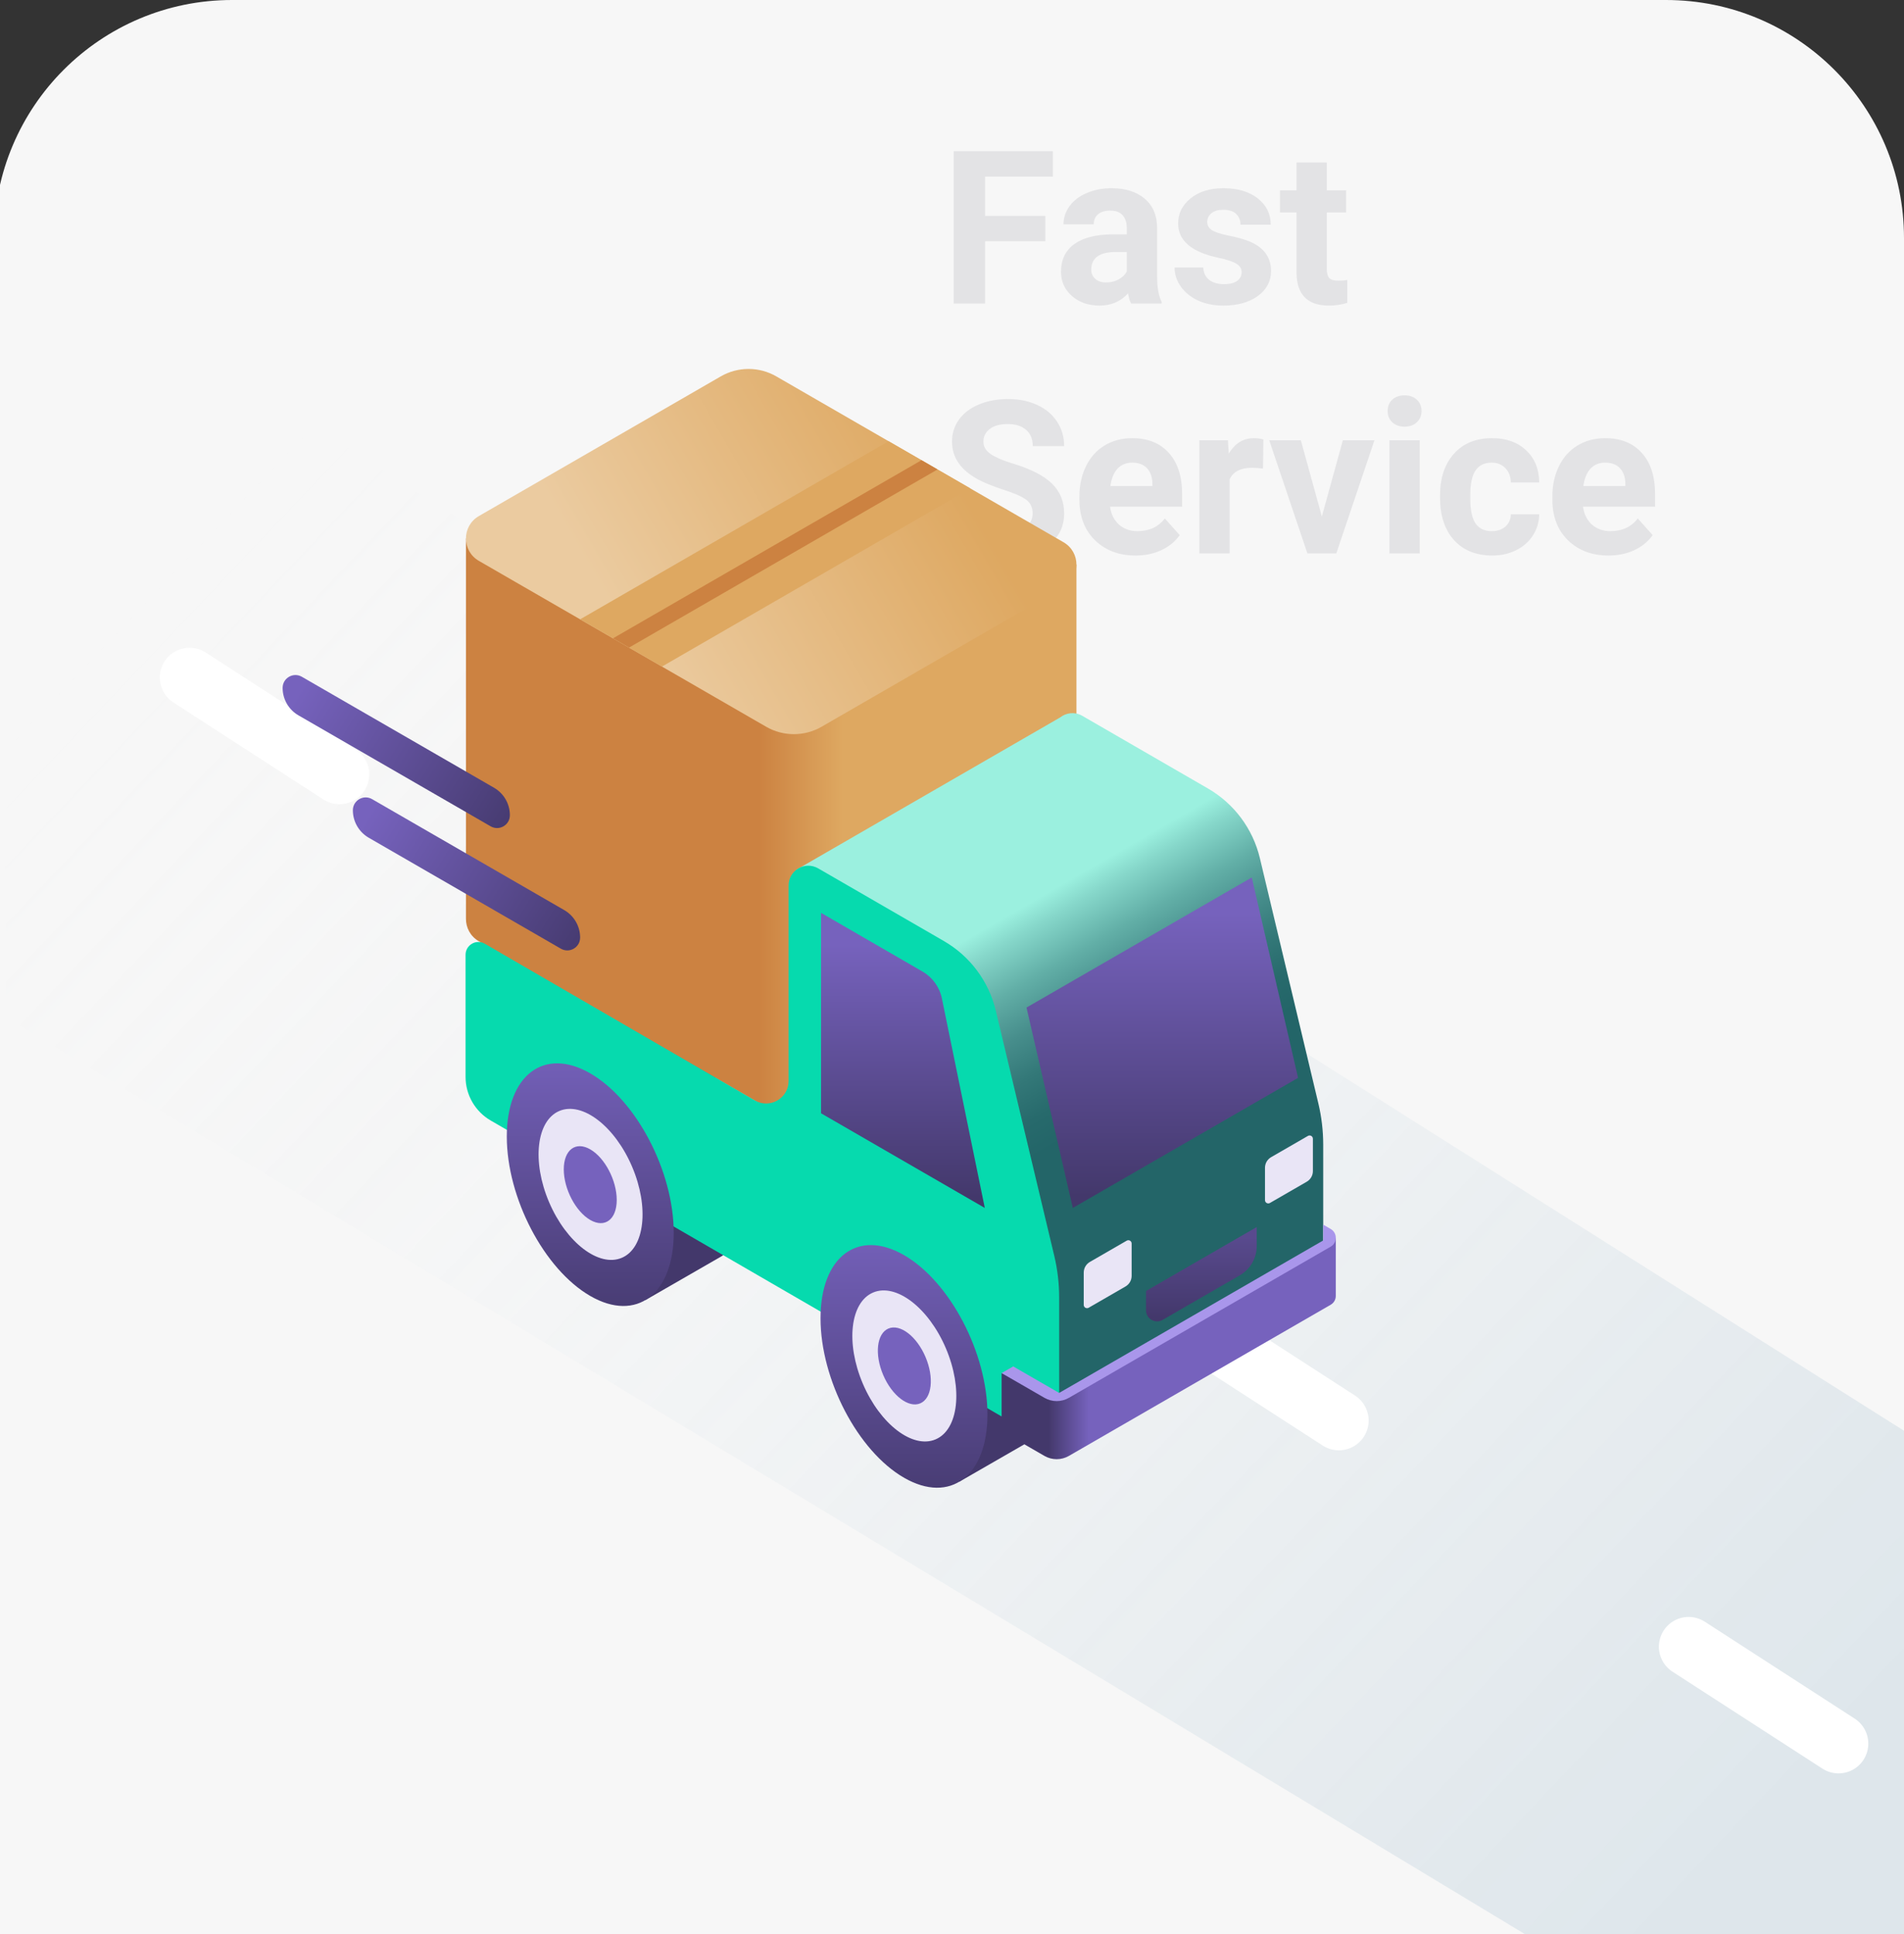 <svg width="320" height="325" viewBox="0 0 320 325" fill="none" xmlns="http://www.w3.org/2000/svg">
<rect x="0" y="0" width="320" height="325" fill="#333333" stroke="none"/>
<path d="M280 -1.74846e-06C302.091 -7.8281e-07 320 17.909 320 40L320 325L-1 325L-1 40C-1 17.909 16.909 -1.32485e-05 39 -1.22829e-05L280 -1.74846e-06Z" fill="#F7F7F7"/>
<path d="M175.684 40.541H165.559V51H160.285V25.406H176.949V29.678H165.559V36.287H175.684V40.541ZM190.098 51C189.863 50.543 189.693 49.975 189.588 49.295C188.357 50.666 186.758 51.352 184.789 51.352C182.926 51.352 181.379 50.812 180.148 49.734C178.93 48.656 178.32 47.297 178.32 45.656C178.32 43.641 179.064 42.094 180.553 41.016C182.053 39.938 184.215 39.393 187.039 39.381H189.377V38.291C189.377 37.412 189.148 36.709 188.691 36.182C188.246 35.654 187.537 35.391 186.564 35.391C185.709 35.391 185.035 35.596 184.543 36.006C184.062 36.416 183.822 36.978 183.822 37.693H178.742C178.742 36.592 179.082 35.572 179.762 34.635C180.441 33.697 181.402 32.965 182.645 32.438C183.887 31.898 185.281 31.629 186.828 31.629C189.172 31.629 191.029 32.221 192.4 33.404C193.783 34.576 194.475 36.228 194.475 38.361V46.605C194.486 48.41 194.738 49.775 195.23 50.701V51H190.098ZM185.896 47.467C186.646 47.467 187.338 47.303 187.971 46.975C188.604 46.635 189.072 46.184 189.377 45.621V42.352H187.479C184.936 42.352 183.582 43.23 183.418 44.988L183.4 45.287C183.4 45.92 183.623 46.441 184.068 46.852C184.514 47.262 185.123 47.467 185.896 47.467ZM208.678 45.744C208.678 45.123 208.367 44.637 207.746 44.285C207.137 43.922 206.152 43.6 204.793 43.318C200.27 42.369 198.008 40.447 198.008 37.553C198.008 35.865 198.705 34.459 200.1 33.334C201.506 32.197 203.34 31.629 205.602 31.629C208.016 31.629 209.943 32.197 211.385 33.334C212.838 34.471 213.564 35.947 213.564 37.764H208.484C208.484 37.037 208.25 36.44 207.781 35.971C207.312 35.49 206.58 35.25 205.584 35.25C204.729 35.25 204.066 35.443 203.598 35.83C203.129 36.217 202.895 36.709 202.895 37.307C202.895 37.869 203.158 38.326 203.686 38.678C204.225 39.018 205.127 39.316 206.393 39.574C207.658 39.82 208.725 40.102 209.592 40.418C212.275 41.402 213.617 43.107 213.617 45.533C213.617 47.268 212.873 48.674 211.385 49.752C209.896 50.818 207.975 51.352 205.619 51.352C204.025 51.352 202.607 51.07 201.365 50.508C200.135 49.934 199.168 49.154 198.465 48.17C197.762 47.174 197.41 46.102 197.41 44.953H202.227C202.273 45.855 202.607 46.547 203.229 47.027C203.85 47.508 204.682 47.748 205.725 47.748C206.697 47.748 207.43 47.566 207.922 47.203C208.426 46.828 208.678 46.342 208.678 45.744ZM222.986 27.305V31.98H226.238V35.707H222.986V45.199C222.986 45.902 223.121 46.406 223.391 46.711C223.66 47.016 224.176 47.168 224.938 47.168C225.5 47.168 225.998 47.127 226.432 47.045V50.895C225.436 51.199 224.41 51.352 223.355 51.352C219.793 51.352 217.977 49.553 217.906 45.955V35.707H215.129V31.98H217.906V27.305H222.986ZM173.557 86.285C173.557 85.289 173.205 84.527 172.502 84C171.799 83.461 170.533 82.898 168.705 82.312C166.877 81.715 165.43 81.129 164.363 80.555C161.457 78.984 160.004 76.869 160.004 74.209C160.004 72.826 160.391 71.596 161.164 70.518C161.949 69.428 163.068 68.578 164.521 67.969C165.986 67.359 167.627 67.055 169.443 67.055C171.271 67.055 172.9 67.389 174.33 68.057C175.76 68.713 176.867 69.644 177.652 70.852C178.449 72.059 178.848 73.43 178.848 74.965H173.574C173.574 73.793 173.205 72.885 172.467 72.24C171.729 71.584 170.691 71.256 169.355 71.256C168.066 71.256 167.064 71.531 166.35 72.082C165.635 72.621 165.277 73.336 165.277 74.227C165.277 75.059 165.693 75.756 166.525 76.318C167.369 76.881 168.605 77.408 170.234 77.9C173.234 78.803 175.42 79.922 176.791 81.258C178.162 82.594 178.848 84.258 178.848 86.25C178.848 88.465 178.01 90.205 176.334 91.471C174.658 92.725 172.402 93.352 169.566 93.352C167.598 93.352 165.805 92.994 164.188 92.279C162.57 91.553 161.334 90.562 160.479 89.309C159.635 88.055 159.213 86.602 159.213 84.949H164.504C164.504 87.773 166.191 89.186 169.566 89.186C170.82 89.186 171.799 88.934 172.502 88.43C173.205 87.914 173.557 87.199 173.557 86.285ZM190.854 93.352C188.064 93.352 185.791 92.496 184.033 90.785C182.287 89.074 181.414 86.795 181.414 83.947V83.455C181.414 81.545 181.783 79.84 182.521 78.34C183.26 76.828 184.303 75.668 185.65 74.859C187.01 74.039 188.557 73.629 190.291 73.629C192.893 73.629 194.938 74.449 196.426 76.09C197.926 77.731 198.676 80.057 198.676 83.068V85.143H186.564C186.729 86.385 187.221 87.381 188.041 88.131C188.873 88.881 189.922 89.256 191.188 89.256C193.145 89.256 194.674 88.547 195.775 87.129L198.271 89.924C197.51 91.002 196.479 91.846 195.178 92.455C193.877 93.053 192.436 93.352 190.854 93.352ZM190.273 77.742C189.266 77.742 188.445 78.082 187.812 78.762C187.191 79.441 186.793 80.414 186.617 81.68H193.684V81.275C193.66 80.15 193.355 79.283 192.77 78.674C192.184 78.053 191.352 77.742 190.273 77.742ZM212.264 78.744C211.572 78.65 210.963 78.603 210.436 78.603C208.514 78.603 207.254 79.254 206.656 80.555V93H201.576V73.981H206.375L206.516 76.248C207.535 74.502 208.947 73.629 210.752 73.629C211.314 73.629 211.842 73.705 212.334 73.857L212.264 78.744ZM222.16 86.795L225.693 73.981H231.002L224.586 93H219.734L213.318 73.981H218.627L222.16 86.795ZM238.613 93H233.516V73.981H238.613V93ZM233.217 69.059C233.217 68.297 233.469 67.67 233.973 67.178C234.488 66.686 235.186 66.439 236.064 66.439C236.932 66.439 237.623 66.686 238.139 67.178C238.654 67.67 238.912 68.297 238.912 69.059C238.912 69.832 238.648 70.465 238.121 70.957C237.605 71.449 236.92 71.695 236.064 71.695C235.209 71.695 234.518 71.449 233.99 70.957C233.475 70.465 233.217 69.832 233.217 69.059ZM250.725 89.256C251.662 89.256 252.424 88.998 253.01 88.482C253.596 87.967 253.9 87.281 253.924 86.426H258.688C258.676 87.715 258.324 88.898 257.633 89.977C256.941 91.043 255.992 91.875 254.785 92.473C253.59 93.059 252.266 93.352 250.812 93.352C248.094 93.352 245.949 92.49 244.379 90.768C242.809 89.033 242.023 86.643 242.023 83.596V83.262C242.023 80.332 242.803 77.994 244.361 76.248C245.92 74.502 248.059 73.629 250.777 73.629C253.156 73.629 255.061 74.309 256.49 75.668C257.932 77.016 258.664 78.814 258.688 81.064H253.924C253.9 80.08 253.596 79.283 253.01 78.674C252.424 78.053 251.65 77.742 250.689 77.742C249.506 77.742 248.609 78.176 248 79.043C247.402 79.898 247.104 81.293 247.104 83.227V83.754C247.104 85.711 247.402 87.117 248 87.973C248.598 88.828 249.506 89.256 250.725 89.256ZM270.342 93.352C267.553 93.352 265.279 92.496 263.521 90.785C261.775 89.074 260.902 86.795 260.902 83.947V83.455C260.902 81.545 261.271 79.84 262.01 78.34C262.748 76.828 263.791 75.668 265.139 74.859C266.498 74.039 268.045 73.629 269.779 73.629C272.381 73.629 274.426 74.449 275.914 76.09C277.414 77.731 278.164 80.057 278.164 83.068V85.143H266.053C266.217 86.385 266.709 87.381 267.529 88.131C268.361 88.881 269.41 89.256 270.676 89.256C272.633 89.256 274.162 88.547 275.264 87.129L277.76 89.924C276.998 91.002 275.967 91.846 274.666 92.455C273.365 93.053 271.924 93.352 270.342 93.352ZM269.762 77.742C268.754 77.742 267.934 78.082 267.301 78.762C266.68 79.441 266.281 80.414 266.105 81.68H273.172V81.275C273.148 80.15 272.844 79.283 272.258 78.674C271.672 78.053 270.84 77.742 269.762 77.742Z" fill="#283044" fill-opacity="0.1"/>
<path d="M256.268 325L1 170.961V39L320 240.423V325H256.268Z" fill="url(#paint0_linear_2433_14)" fill-opacity="0.2"/>
<path d="M309 293L29 112" stroke="white" stroke-width="10" stroke-linecap="round" stroke-linejoin="round" stroke-dasharray="30 70"/>
<path d="M89.857 179.73L103.184 172.067L103.185 172.068C105.615 170.78 108.736 170.964 112.141 172.93C119.889 177.403 126.169 189.403 126.169 199.733C126.169 205.412 124.268 209.399 121.271 211.099L121.273 211.104L108.477 218.47L89.857 179.73Z" fill="url(#paint1_linear_2433_14)"/>
<path d="M142.586 210.27L155.913 202.607L155.913 202.608C158.343 201.32 161.464 201.504 164.869 203.47C172.617 207.943 178.897 219.943 178.897 230.273C178.897 235.952 176.997 239.939 174 241.639L174.002 241.643L161.206 249.009L142.586 210.27Z" fill="url(#paint2_linear_2433_14)"/>
<path d="M78.312 154.41V90.484L180.915 94.884V158.809C180.915 160.274 180.19 161.739 178.74 162.576L138.095 186.042C135.205 187.711 131.643 187.711 128.752 186.042L80.487 158.176C79.037 157.34 78.312 155.874 78.312 154.41Z" fill="url(#paint3_linear_2433_14)"/>
<path d="M178.741 91.118L130.475 63.252C127.585 61.583 124.023 61.583 121.133 63.252L80.487 86.718C77.588 88.392 77.588 92.576 80.487 94.251L128.753 122.117C131.644 123.786 135.205 123.786 138.096 122.117L178.741 98.65C181.64 96.977 181.64 92.792 178.741 91.118Z" fill="url(#paint4_linear_2433_14)"/>
<path d="M163.091 82.083L111.251 112.012L97.5 104.073L149.34 74.143L163.091 82.083Z" fill="#DEA861"/>
<path d="M154.872 77.333L103.032 107.263L105.726 108.818L157.565 78.888L154.872 77.333Z" fill="#CC8241"/>
<path d="M221.569 185.407L211.742 144.204C210.564 139.268 207.407 135.033 203.012 132.496L181.889 120.285C180.623 119.554 179.178 119.767 178.173 120.56L141.249 141.878L133.845 146.153L176.697 240.186L220.158 215.094C220.462 214.97 220.748 214.805 221.007 214.604C221.831 213.966 222.389 212.972 222.389 211.782V192.373C222.389 190.027 222.114 187.689 221.569 185.407Z" fill="url(#paint5_linear_2433_14)"/>
<path d="M183.171 212.057L189.362 208.484C189.731 208.271 190.191 208.537 190.191 208.963V214.397C190.191 215.133 189.799 215.814 189.16 216.182L182.97 219.756C182.601 219.969 182.14 219.703 182.14 219.277V213.843C182.141 213.107 182.533 212.426 183.171 212.057Z" fill="#E9E5F6"/>
<path d="M213.634 194.453L219.824 190.879C220.193 190.666 220.654 190.932 220.654 191.358V196.792C220.654 197.529 220.261 198.209 219.623 198.578L213.432 202.151C213.063 202.364 212.603 202.098 212.603 201.672V196.238C212.603 195.502 212.995 194.821 213.634 194.453Z" fill="#E9E5F6"/>
<path d="M132.535 181.657V148.794C132.535 146.241 135.298 144.645 137.509 145.922L158.632 158.132C163.027 160.67 166.185 164.904 167.362 169.841L177.19 211.043C177.734 213.325 178.009 215.663 178.009 218.009V237.419C178.009 240.172 175.029 241.892 172.645 240.516L82.484 188.3C79.861 186.786 78.246 183.988 78.246 180.96V160.446C78.246 158.79 80.04 157.754 81.474 158.582L126.868 184.921C129.384 186.38 132.535 184.565 132.535 181.657Z" fill="#06DAAE"/>
<path d="M137.992 187.08V153.399L155.039 163.256C156.725 164.23 157.913 165.879 158.304 167.786L165.513 202.985L137.992 187.08Z" fill="url(#paint6_linear_2433_14)"/>
<path d="M210.383 147.454L172.524 169.312L180.305 202.984L218.164 181.127L210.383 147.454Z" fill="url(#paint7_linear_2433_14)"/>
<path d="M137.903 221.513C137.903 211.183 144.184 206.435 151.931 210.908C159.679 215.381 165.959 227.381 165.959 237.711C165.959 248.041 159.679 252.79 151.931 248.317C144.184 243.843 137.903 231.843 137.903 221.513Z" fill="url(#paint8_linear_2433_14)"/>
<path d="M157.246 241.873C161.1 240.23 161.872 233.376 158.969 226.563C156.066 219.75 150.588 215.559 146.734 217.201C142.879 218.843 142.108 225.697 145.011 232.51C147.914 239.323 153.392 243.515 157.246 241.873Z" fill="#E9E5F6"/>
<path d="M154.667 235.821C156.631 234.984 157.024 231.492 155.545 228.021C154.066 224.55 151.275 222.415 149.312 223.251C147.348 224.088 146.955 227.58 148.434 231.051C149.913 234.522 152.704 236.657 154.667 235.821Z" fill="#7662BD"/>
<path d="M85.175 190.973C85.175 180.643 91.456 175.895 99.203 180.368C106.951 184.841 113.231 196.841 113.231 207.171C113.231 217.501 106.95 222.249 99.203 217.776C91.455 213.304 85.175 201.303 85.175 190.973Z" fill="url(#paint9_linear_2433_14)"/>
<path d="M104.511 211.362C108.366 209.72 109.137 202.865 106.234 196.052C103.331 189.239 97.853 185.048 93.999 186.69C90.145 188.332 89.373 195.187 92.276 201.999C95.179 208.812 100.657 213.004 104.511 211.362Z" fill="#E9E5F6"/>
<path d="M94.753 196.503C94.753 193.227 96.745 191.721 99.203 193.14C101.661 194.558 103.653 198.365 103.653 201.641C103.653 204.918 101.66 206.424 99.203 205.005C96.745 203.586 94.753 199.78 94.753 196.503Z" fill="#7662BD"/>
<path d="M222.265 209.838L176.73 234.77L168.338 230.737V240.498L175.538 244.654C176.809 245.388 178.375 245.388 179.646 244.654L223.642 219.253C224.215 218.923 224.501 218.344 224.501 217.765V208.004L222.265 209.838Z" fill="url(#paint10_linear_2433_14)"/>
<path d="M170.286 229.612L178.009 234.071L222.389 208.448V205.793L223.642 206.516C224.787 207.178 224.787 208.831 223.642 209.492L179.646 234.893C178.375 235.626 176.809 235.626 175.538 234.893L168.338 230.736L170.286 229.612Z" fill="#A996EB"/>
<path d="M192.605 216.939L211.216 206.194V209.385C211.216 211.413 210.134 213.288 208.378 214.301L195.401 221.793C194.158 222.511 192.605 221.614 192.605 220.179V216.939H192.605Z" fill="url(#paint11_linear_2433_14)"/>
<path d="M50.733 113.726L83.028 132.372C84.678 133.325 85.694 135.085 85.694 136.991C85.694 138.65 83.898 139.687 82.46 138.857L50.166 120.212C48.516 119.259 47.499 117.499 47.499 115.593C47.499 113.934 49.296 112.897 50.733 113.726Z" fill="url(#paint12_linear_2433_14)"/>
<path d="M62.539 134.289L94.833 152.934C96.483 153.887 97.5 155.647 97.5 157.553C97.5 159.212 95.703 160.249 94.266 159.42L61.972 140.774C60.322 139.821 59.305 138.06 59.305 136.155C59.305 134.496 61.102 133.459 62.539 134.289Z" fill="url(#paint13_linear_2433_14)"/>
<defs>
<linearGradient id="paint0_linear_2433_14" x1="245.731" y1="359.986" x2="-2.235" y2="124.594" gradientUnits="userSpaceOnUse">
<stop stop-color="#78A1BB"/>
<stop offset="1" stop-color="white" stop-opacity="0"/>
</linearGradient>
<linearGradient id="paint1_linear_2433_14" x1="109.355" y1="191.028" x2="103.587" y2="181.037" gradientUnits="userSpaceOnUse">
<stop stop-color="#43386B"/>
<stop offset="1" stop-color="#7662BD"/>
</linearGradient>
<linearGradient id="paint2_linear_2433_14" x1="162.084" y1="221.568" x2="156.316" y2="211.577" gradientUnits="userSpaceOnUse">
<stop stop-color="#43386B"/>
<stop offset="1" stop-color="#7662BD"/>
</linearGradient>
<linearGradient id="paint3_linear_2433_14" x1="141.625" y1="138.889" x2="127.531" y2="138.889" gradientUnits="userSpaceOnUse">
<stop stop-color="#DEA861"/>
<stop offset="1" stop-color="#CC8241"/>
</linearGradient>
<linearGradient id="paint4_linear_2433_14" x1="158.179" y1="76.193" x2="105.396" y2="106.667" gradientUnits="userSpaceOnUse">
<stop stop-color="#DEA861"/>
<stop offset="1" stop-color="#EBCBA0"/>
</linearGradient>
<linearGradient id="paint5_linear_2433_14" x1="190.505" y1="184.992" x2="171.733" y2="152.478" gradientUnits="userSpaceOnUse">
<stop stop-color="#236568"/>
<stop offset="0.152" stop-color="#276A6C"/>
<stop offset="0.325" stop-color="#337878"/>
<stop offset="0.509" stop-color="#478E8C"/>
<stop offset="0.701" stop-color="#62AFA7"/>
<stop offset="0.897" stop-color="#86D7CA"/>
<stop offset="1" stop-color="#9BF0DF"/>
</linearGradient>
<linearGradient id="paint6_linear_2433_14" x1="151.752" y1="201.263" x2="151.752" y2="158.695" gradientUnits="userSpaceOnUse">
<stop stop-color="#43386B"/>
<stop offset="1" stop-color="#7662BD"/>
</linearGradient>
<linearGradient id="paint7_linear_2433_14" x1="195.344" y1="201.056" x2="195.344" y2="153.386" gradientUnits="userSpaceOnUse">
<stop stop-color="#43386B"/>
<stop offset="1" stop-color="#7662BD"/>
</linearGradient>
<linearGradient id="paint8_linear_2433_14" x1="151.931" y1="255.756" x2="151.931" y2="205.14" gradientUnits="userSpaceOnUse">
<stop stop-color="#43386B"/>
<stop offset="1" stop-color="#7662BD"/>
</linearGradient>
<linearGradient id="paint9_linear_2433_14" x1="99.203" y1="225.216" x2="99.203" y2="174.6" gradientUnits="userSpaceOnUse">
<stop stop-color="#43386B"/>
<stop offset="1" stop-color="#7662BD"/>
</linearGradient>
<linearGradient id="paint10_linear_2433_14" x1="176.213" y1="226.605" x2="182.987" y2="226.605" gradientUnits="userSpaceOnUse">
<stop stop-color="#43386B"/>
<stop offset="1" stop-color="#7662BD"/>
</linearGradient>
<linearGradient id="paint11_linear_2433_14" x1="201.911" y1="221.496" x2="201.911" y2="207.887" gradientUnits="userSpaceOnUse">
<stop stop-color="#43386B"/>
<stop offset="1" stop-color="#594A8E"/>
</linearGradient>
<linearGradient id="paint12_linear_2433_14" x1="88.587" y1="139.824" x2="50.219" y2="116.213" gradientUnits="userSpaceOnUse">
<stop stop-color="#43386B"/>
<stop offset="1" stop-color="#7662BD"/>
</linearGradient>
<linearGradient id="paint13_linear_2433_14" x1="100.393" y1="160.386" x2="62.025" y2="136.775" gradientUnits="userSpaceOnUse">
<stop stop-color="#43386B"/>
<stop offset="1" stop-color="#7662BD"/>
</linearGradient>
</defs>
</svg>
